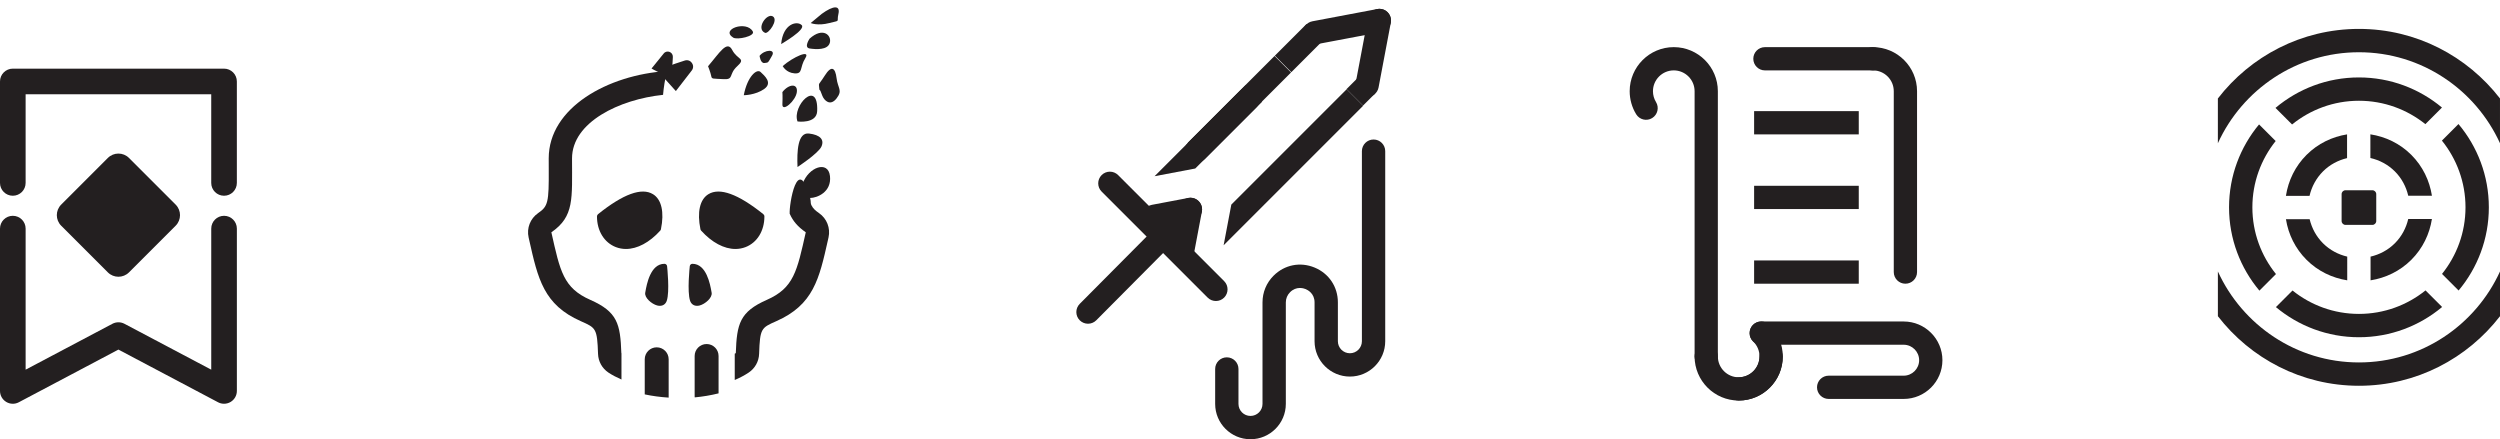 <?xml version="1.0" encoding="utf-8"?>
<!-- Generator: Adobe Illustrator 16.0.0, SVG Export Plug-In . SVG Version: 6.00 Build 0)  -->
<!DOCTYPE svg PUBLIC "-//W3C//DTD SVG 1.1//EN" "http://www.w3.org/Graphics/SVG/1.1/DTD/svg11.dtd">
<svg version="1.1" id="Layer_1" xmlns="http://www.w3.org/2000/svg" xmlns:xlink="http://www.w3.org/1999/xlink" x="0px" y="0px"
	 width="237.677px" height="41.759px" viewBox="0 0 237.677 41.759" enable-background="new 0 0 237.677 41.759"
	 xml:space="preserve">
<g id="battle">
	<g>
		<defs>
			<rect id="SVGID_1_" x="-298.94" y="-235.866" width="612.283" height="790.866"/>
		</defs>
		<clipPath id="SVGID_2_">
			<use xlink:href="#SVGID_1_"  overflow="visible"/>
		</clipPath>
		<path clip-path="url(#SVGID_2_)" fill="#231F20" d="M118.884,41.759c-1.852,0-3.358-1.507-3.358-3.359v-3.32
			c0-0.611,0.496-1.108,1.108-1.108s1.108,0.497,1.108,1.108v3.32c0,0.63,0.513,1.143,1.142,1.143c0.631,0,1.143-0.513,1.143-1.143
			v-9.652c0-0.958,0.373-1.858,1.05-2.535c1.043-1.043,2.538-1.341,3.904-0.776c1.364,0.564,2.212,1.833,2.212,3.311v3.694
			c0,0.63,0.512,1.142,1.142,1.142s1.142-0.512,1.142-1.142V14.371c0-0.612,0.497-1.108,1.108-1.108
			c0.613,0,1.109,0.496,1.109,1.108v18.071c0,1.852-1.507,3.359-3.359,3.359c-1.852,0-3.359-1.507-3.359-3.359v-3.694
			c0-0.848-0.646-1.18-0.843-1.262c-0.199-0.082-0.89-0.302-1.487,0.296c-0.259,0.258-0.401,0.602-0.401,0.966V38.4
			C122.243,40.252,120.737,41.759,118.884,41.759"/>
		<path clip-path="url(#SVGID_2_)" fill="#231F20" d="M103.437,30.777c-0.283,0-0.564-0.107-0.782-0.322
			c-0.434-0.431-0.436-1.133-0.004-1.567l7.138-7.182c0.432-0.436,1.135-0.436,1.568-0.005c0.435,0.431,0.437,1.133,0.005,1.567
			l-7.138,7.182C104.007,30.668,103.722,30.777,103.437,30.777"/>
		<path clip-path="url(#SVGID_2_)" fill="#231F20" d="M113.716,15.479c-0.284,0-0.567-0.107-0.784-0.324
			c-0.433-0.433-0.433-1.135,0-1.568l4.955-4.956c0.433-0.434,1.135-0.434,1.568,0c0.433,0.433,0.433,1.135,0,1.568l-4.955,4.956
			C114.283,15.373,114,15.479,113.716,15.479"/>
	</g>
	
		<rect x="116.733" y="4.409" transform="matrix(0.707 0.707 -0.707 0.707 41.759 -80.326)" fill="#231F20" width="2.218" height="11.671"/>
	<g>
		<defs>
			<rect id="SVGID_3_" x="-298.94" y="-235.866" width="612.283" height="790.866"/>
		</defs>
		<clipPath id="SVGID_4_">
			<use xlink:href="#SVGID_3_"  overflow="visible"/>
		</clipPath>
		<path clip-path="url(#SVGID_4_)" fill="#231F20" d="M124.973,4.223c-0.522,0-0.988-0.372-1.088-0.905
			c-0.114-0.601,0.281-1.18,0.883-1.294l6.162-1.164c0.598-0.123,1.181,0.282,1.295,0.884c0.114,0.601-0.282,1.181-0.883,1.295
			l-6.162,1.164C125.11,4.215,125.041,4.223,124.973,4.223"/>
		<path clip-path="url(#SVGID_4_)" fill="#231F20" d="M129.972,9.219c-0.067,0-0.138-0.007-0.206-0.02
			c-0.603-0.114-0.997-0.694-0.885-1.296l1.164-6.161c0.114-0.6,0.697-0.996,1.296-0.883c0.603,0.114,0.997,0.694,0.885,1.296
			l-1.165,6.161C130.96,8.847,130.494,9.219,129.972,9.219"/>
	</g>
	<polygon fill="#231F20" points="113.633,16.021 119.989,9.665 118.422,8.097 109.766,16.753 	"/>
	<polygon fill="#231F20" points="116.331,23.318 129.595,10.053 128.028,8.486 117.062,19.452 	"/>
	<g>
		<defs>
			<rect id="SVGID_5_" x="-298.94" y="-235.866" width="612.283" height="790.866"/>
		</defs>
		<clipPath id="SVGID_6_">
			<use xlink:href="#SVGID_5_"  overflow="visible"/>
		</clipPath>
		<path clip-path="url(#SVGID_6_)" fill="#231F20" d="M115.596,28.617c-0.284,0-0.567-0.107-0.784-0.324l-10.079-10.079
			c-0.433-0.433-0.433-1.135,0-1.568c0.434-0.434,1.135-0.434,1.568,0l10.079,10.079c0.433,0.433,0.433,1.135,0,1.568
			C116.163,28.51,115.88,28.617,115.596,28.617"/>
	</g>
	
		<rect x="128.282" y="7.87" transform="matrix(0.707 0.707 -0.707 0.707 44.042 -88.948)" fill="#231F20" width="2.218" height="1.64"/>
	
		<rect x="122.362" y="2.491" transform="matrix(0.707 0.707 -0.707 0.707 39.456 -85.981)" fill="#231F20" width="2.217" height="4.25"/>
	<g>
		<defs>
			<rect id="SVGID_7_" x="-298.94" y="-235.866" width="612.283" height="790.866"/>
		</defs>
		<clipPath id="SVGID_8_">
			<use xlink:href="#SVGID_7_"  overflow="visible"/>
		</clipPath>
		<path clip-path="url(#SVGID_8_)" fill="#231F20" d="M109.713,21.673c-0.522,0-0.988-0.372-1.088-0.903
			c-0.114-0.602,0.281-1.182,0.883-1.296l3.46-0.654c0.598-0.117,1.181,0.282,1.296,0.883c0.113,0.602-0.282,1.182-0.884,1.296
			l-3.46,0.654C109.851,21.667,109.781,21.673,109.713,21.673"/>
		<path clip-path="url(#SVGID_8_)" fill="#231F20" d="M112.464,24.782c-0.067,0-0.138-0.007-0.207-0.02
			c-0.602-0.114-0.997-0.694-0.884-1.295l0.711-3.763c0.113-0.601,0.695-1.002,1.296-0.884c0.602,0.114,0.997,0.694,0.884,1.295
			l-0.711,3.763C113.451,24.41,112.986,24.782,112.464,24.782"/>
	</g>
	
		<rect x="109.394" y="20.349" transform="matrix(-0.707 -0.707 0.707 -0.707 174.641 115.651)" fill="#231F20" width="3.751" height="2.624"/>
</g>
<g id="Banner">
	<g>
		<defs>
			<rect id="SVGID_9_" x="-298.94" y="-235.866" width="612.283" height="790.866"/>
		</defs>
		<clipPath id="SVGID_10_">
			<use xlink:href="#SVGID_9_"  overflow="visible"/>
		</clipPath>
		<path clip-path="url(#SVGID_10_)" fill="#231F20" d="M21.3,38.385c-0.196,0-0.391-0.046-0.569-0.141l-9.472-5.009l-9.471,5.009
			c-0.376,0.202-0.832,0.187-1.198-0.034C0.224,37.989,0,37.594,0,37.167V21.735c0-0.673,0.546-1.218,1.218-1.218
			c0.673,0,1.218,0.545,1.218,1.218v13.41l8.254-4.364c0.357-0.187,0.782-0.187,1.139,0l8.254,4.364v-13.41
			c0-0.673,0.545-1.218,1.218-1.218c0.672,0,1.218,0.545,1.218,1.218v15.432c0,0.427-0.224,0.822-0.59,1.043
			C21.735,38.326,21.518,38.385,21.3,38.385"/>
		<path clip-path="url(#SVGID_10_)" fill="#231F20" d="M21.3,18.609c-0.673,0-1.218-0.544-1.218-1.218V8.962H2.436v8.429
			c0,0.674-0.545,1.218-1.218,1.218C0.546,18.609,0,18.065,0,17.391V7.744c0-0.673,0.546-1.218,1.218-1.218H21.3
			c0.672,0,1.218,0.545,1.218,1.218v9.647C22.518,18.065,21.972,18.609,21.3,18.609"/>
		<path clip-path="url(#SVGID_10_)" fill="#231F20" d="M16.698,19.451l-4.435-4.435c-0.556-0.555-1.454-0.555-2.01,0l-4.435,4.435
			c-0.555,0.555-0.555,1.454,0,2.009l4.435,4.435c0.556,0.555,1.454,0.555,2.01,0l4.435-4.435
			C17.253,20.905,17.253,20.006,16.698,19.451"/>
	</g>
</g>
<g id="Clense">
	<g>
		<defs>
			<rect id="SVGID_11_" x="-298.94" y="-235.866" width="612.283" height="790.866"/>
		</defs>
		<clipPath id="SVGID_12_">
			<use xlink:href="#SVGID_11_"  overflow="visible"/>
		</clipPath>
		<path clip-path="url(#SVGID_12_)" fill="#231F20" d="M63.391,28.59c-0.104,0.313-0.347,0.485-0.66,0.485
			c-0.079,0-0.164-0.01-0.251-0.033c-0.516-0.134-1.229-0.733-1.137-1.22l0.021-0.114c0.116-0.65,0.465-2.628,1.806-2.628
			c0.128,0,0.236,0.097,0.25,0.224C63.431,25.401,63.681,27.723,63.391,28.59"/>
		<path clip-path="url(#SVGID_12_)" fill="#231F20" d="M66.519,29.042c-0.087,0.023-0.171,0.033-0.251,0.033
			c-0.314,0-0.558-0.172-0.662-0.485c-0.289-0.867-0.039-3.189-0.028-3.286c0.015-0.127,0.121-0.224,0.25-0.224
			c1.341,0,1.69,1.978,1.806,2.628l0.021,0.114C67.747,28.309,67.032,28.908,66.519,29.042"/>
		<path clip-path="url(#SVGID_12_)" fill="#231F20" d="M59.509,23.67c-0.329,0-0.649-0.059-0.956-0.176
			c-1.108-0.427-1.798-1.545-1.798-2.917c0-0.085,0.038-0.164,0.104-0.218c2.391-1.915,4.147-2.556,5.223-1.896
			c0.812,0.495,1.087,1.709,0.754,3.329c-0.01,0.05-0.031,0.095-0.065,0.132C61.746,23.059,60.583,23.67,59.509,23.67"/>
		<path clip-path="url(#SVGID_12_)" fill="#231F20" d="M70.875,23.494c-0.306,0.117-0.627,0.176-0.957,0.176
			c-1.073,0-2.236-0.611-3.261-1.746c-0.033-0.039-0.057-0.084-0.066-0.132c-0.331-1.621-0.056-2.834,0.755-3.329
			c1.072-0.66,2.83-0.021,5.223,1.896c0.065,0.054,0.104,0.132,0.104,0.218C72.673,21.949,71.984,23.067,70.875,23.494"/>
		<path clip-path="url(#SVGID_12_)" fill="#231F20" d="M59.084,33.579c-0.004-0.002-0.008-0.004-0.012-0.006
			c-0.096-2.796-0.38-3.93-2.949-5.064c-2.57-1.133-2.872-2.721-3.704-6.424c2.192-1.512,1.965-3.174,1.965-7.029
			c0-3.44,4.512-5.61,8.653-6.039c0.062-0.709,0.182-1.493,0.377-2.264c-5.603,0.363-11.247,3.468-11.247,8.303l0.003,1
			c0.018,3.2-0.066,3.553-1.01,4.203c-0.744,0.514-1.104,1.429-0.904,2.312l0.055,0.247c0.832,3.71,1.382,6.161,4.917,7.72
			c1.429,0.631,1.546,0.682,1.629,3.111c0.023,0.713,0.391,1.372,0.983,1.768c0.372,0.248,0.796,0.465,1.244,0.663V33.579z"/>
		<path clip-path="url(#SVGID_12_)" fill="#231F20" d="M77.864,20.259c-0.675-0.465-0.906-0.796-0.979-2.107
			c-0.676,0.636-1.32,1.353-1.793,2.199c0.289,0.652,0.747,1.205,1.513,1.734c-0.831,3.703-1.134,5.291-3.703,6.424
			c-2.569,1.134-2.854,2.268-2.949,5.064c-0.029,0.02-0.069,0.033-0.101,0.052v2.502c0.485-0.208,0.935-0.444,1.332-0.71
			c0.594-0.397,0.96-1.055,0.985-1.768c0.083-2.429,0.199-2.481,1.628-3.111c3.536-1.56,4.085-4.01,4.917-7.72l0.055-0.247
			C78.967,21.687,78.608,20.773,77.864,20.259"/>
		<path clip-path="url(#SVGID_12_)" fill="#231F20" d="M63.57,37.801v-3.643c0-0.627-0.51-1.137-1.137-1.137
			c-0.628,0-1.137,0.51-1.137,1.137v3.337C62.033,37.652,62.792,37.752,63.57,37.801"/>
		<path clip-path="url(#SVGID_12_)" fill="#231F20" d="M68.315,37.397v-3.553c0-0.628-0.509-1.137-1.137-1.137
			c-0.627,0-1.137,0.509-1.137,1.137v3.879c0,0.02,0.011,0.037,0.012,0.057C66.815,37.709,67.571,37.582,68.315,37.397"/>
		<path clip-path="url(#SVGID_12_)" fill="#231F20" d="M61.942,6.514l1.16-1.431c0.296-0.366,0.885-0.141,0.867,0.329
			c-0.028,0.723-0.094,1.483-0.236,1.651C63.444,7.401,61.942,6.514,61.942,6.514"/>
		<path clip-path="url(#SVGID_12_)" fill="#231F20" d="M63.366,6.352c0.498-0.193,1.139-0.406,1.738-0.597
			c0.566-0.179,1.024,0.479,0.661,0.948l-1.512,1.956L63.12,7.398C62.813,7.058,62.939,6.517,63.366,6.352"/>
		<path clip-path="url(#SVGID_12_)" fill="#231F20" d="M69.707,3.577c-1.255-0.791,1.273-1.663,1.863-0.583
			C71.812,3.437,70.089,3.818,69.707,3.577"/>
		<path clip-path="url(#SVGID_12_)" fill="#231F20" d="M74.265,4.188c0.17-1.961,1.529-2.232,1.954-1.799
			C76.643,2.822,74.265,4.188,74.265,4.188"/>
		<path clip-path="url(#SVGID_12_)" fill="#231F20" d="M72.732,3.121c-0.897-0.394,0.172-1.904,0.74-1.564
			C74.039,1.897,73.046,3.258,72.732,3.121"/>
		<path clip-path="url(#SVGID_12_)" fill="#231F20" d="M75.079,20.346c-0.085-0.84,0.755-5.883,1.942-1.524
			C77.451,20.396,75.079,20.346,75.079,20.346"/>
		<path clip-path="url(#SVGID_12_)" fill="#231F20" d="M70.711,9.052c0.34-1.784,1.24-2.548,1.597-2.208
			c0.357,0.339,1.182,1.024,0.345,1.616C71.815,9.052,70.711,9.052,70.711,9.052"/>
		<path clip-path="url(#SVGID_12_)" fill="#231F20" d="M76.311,17.459c0.557-1.578,2.425-2.243,2.595-0.721
			c0.17,1.521-1.227,2.083-1.884,2.083C76.366,18.821,76.311,17.459,76.311,17.459"/>
		<path clip-path="url(#SVGID_12_)" fill="#231F20" d="M74.383,8.751c0.618-0.781,1.478-0.845,1.374,0
			c-0.105,0.846-1.406,1.951-1.374,1.171C74.416,9.142,74.383,8.751,74.383,8.751"/>
		<path clip-path="url(#SVGID_12_)" fill="#231F20" d="M75.82,15.879c-0.062-1.496,0.015-3.309,1.088-3.185
			c1.072,0.125,1.479,0.586,1.187,1.237C77.802,14.582,75.82,15.879,75.82,15.879"/>
		<path clip-path="url(#SVGID_12_)" fill="#231F20" d="M75.82,11.548c-0.554-1.471,1.989-4.116,1.87-0.988
			C77.643,11.798,75.82,11.548,75.82,11.548"/>
		<path clip-path="url(#SVGID_12_)" fill="#231F20" d="M76.973,3.671c1.269-1.138,2.114-0.313,1.919,0.397
			c-0.195,0.709-1.333,0.633-1.919,0.541C76.388,4.518,76.973,3.671,76.973,3.671"/>
		<path clip-path="url(#SVGID_12_)" fill="#231F20" d="M78.115,1.324c1.138-0.827,1.788-0.832,1.594,0
			c-0.196,0.832,0.265,0.575-0.86,0.866c-1.124,0.291-1.774,0-1.774,0L78.115,1.324z"/>
		<path clip-path="url(#SVGID_12_)" fill="#231F20" d="M77.898,8.516c-0.06-0.778-0.137-0.292,0.51-1.323
			c0.647-1.031,1.006-0.745,1.126,0.239c0.12,0.984,0.599,1.144,0,1.922c-0.599,0.778-1.178,0.208-1.356-0.255l-0.18-0.463
			L77.898,8.516z"/>
		<path clip-path="url(#SVGID_12_)" fill="#231F20" d="M74.411,6.28c0.953-0.841,2.708-1.646,2.149-0.745
			c-0.559,0.901-0.206,1.5-1.021,1.44C74.726,6.915,74.411,6.28,74.411,6.28"/>
		<path clip-path="url(#SVGID_12_)" fill="#231F20" d="M67.315,6.297c1.077-1.251,1.797-2.508,2.294-1.55
			c0.499,0.958,1.338,0.766,0.479,1.55c-0.857,0.784-0.277,1.29-1.315,1.227c-1.039-0.064-1.099,0.016-1.158-0.303
			C67.556,6.902,67.315,6.297,67.315,6.297"/>
		<path clip-path="url(#SVGID_12_)" fill="#231F20" d="M72.214,5.31c0.459-0.599,1.575-0.678,1.177,0
			c-0.399,0.678-0.299,0.625-0.698,0.682C72.293,6.048,72.214,5.31,72.214,5.31"/>
	</g>
</g>
<g id="Reinforce">
	<g>
		<defs>
			<rect id="SVGID_13_" x="-298.94" y="-235.866" width="612.283" height="790.866"/>
		</defs>
		<clipPath id="SVGID_14_">
			<use xlink:href="#SVGID_13_"  overflow="visible"/>
		</clipPath>
		<path clip-path="url(#SVGID_14_)" fill="#231F20" d="M217.909,11.833c1.74-1.407,3.95-2.254,6.357-2.254
			c2.389,0,4.582,0.836,6.316,2.223l1.578-1.578c-2.143-1.785-4.895-2.862-7.895-2.862c-3.019,0-5.784,1.091-7.932,2.896
			L217.909,11.833z"/>
		<path clip-path="url(#SVGID_14_)" fill="#231F20" d="M233.729,11.792l-1.574,1.576c1.399,1.738,2.242,3.943,2.242,6.343
			c0,2.396-0.839,4.595-2.232,6.331l1.576,1.577c1.793-2.144,2.875-4.901,2.875-7.908C236.616,16.699,235.529,13.938,233.729,11.792
			"/>
		<path clip-path="url(#SVGID_14_)" fill="#231F20" d="M216.378,26.055c-1.4-1.738-2.243-3.943-2.243-6.343
			c0-2.383,0.832-4.572,2.214-6.304l-1.579-1.579c-1.779,2.141-2.853,4.889-2.853,7.883c0,3.012,1.087,5.773,2.885,7.919
			L216.378,26.055z"/>
		<path clip-path="url(#SVGID_14_)" fill="#231F20" d="M230.597,27.609c-1.736,1.395-3.936,2.234-6.33,2.234
			c-2.389,0-4.583-0.836-6.317-2.224l-1.577,1.578c2.142,1.786,4.894,2.864,7.895,2.864c3.006,0,5.763-1.083,7.907-2.875
			L230.597,27.609z"/>
		<path clip-path="url(#SVGID_14_)" fill="#231F20" d="M225.544,18.087h-2.556c-0.204,0-0.369,0.165-0.369,0.369v2.555
			c0,0.204,0.165,0.37,0.369,0.37h2.556c0.203,0,0.368-0.166,0.368-0.37v-2.555C225.912,18.252,225.747,18.087,225.544,18.087"/>
		<path clip-path="url(#SVGID_14_)" fill="#231F20" d="M219.569,18.623c0.201-0.873,0.632-1.678,1.28-2.328
			c0.652-0.651,1.45-1.062,2.288-1.263v-2.257c-1.412,0.227-2.77,0.866-3.855,1.952c-1.07,1.07-1.731,2.428-1.959,3.896H219.569z"/>
		<path clip-path="url(#SVGID_14_)" fill="#231F20" d="M225.354,12.771v2.25c0.854,0.196,1.665,0.612,2.328,1.275
			c0.659,0.658,1.072,1.464,1.271,2.31h2.253c-0.226-1.42-0.864-2.786-1.956-3.878v-0.001
			C228.154,13.63,226.782,12.992,225.354,12.771"/>
		<path clip-path="url(#SVGID_14_)" fill="#231F20" d="M223.154,24.397c-0.844-0.199-1.647-0.612-2.305-1.269
			c-0.639-0.639-1.063-1.43-1.269-2.287h-2.254c0.233,1.452,0.895,2.795,1.955,3.855c1.09,1.091,2.454,1.73,3.872,1.955V24.397z"/>
		<path clip-path="url(#SVGID_14_)" fill="#231F20" d="M228.952,20.823c-0.199,0.844-0.612,1.648-1.27,2.304
			c-0.658,0.659-1.465,1.073-2.311,1.271v2.254c1.42-0.225,2.787-0.864,3.879-1.956c1.091-1.091,1.73-2.455,1.955-3.873H228.952z"/>
		<path clip-path="url(#SVGID_14_)" fill="#231F20" d="M237.677,25.809c-2.325,5.094-7.455,8.648-13.41,8.648
			s-11.086-3.556-13.411-8.65v4.254c3.104,4.014,7.955,6.614,13.411,6.614s10.305-2.599,13.41-6.613V25.809z"/>
		<path clip-path="url(#SVGID_14_)" fill="#231F20" d="M210.855,13.617c2.325-5.094,7.456-8.65,13.411-8.65
			s11.085,3.555,13.41,8.649V9.362c-3.106-4.014-7.954-6.614-13.41-6.614s-10.307,2.6-13.411,6.615V13.617z"/>
	</g>
</g>
<g id="Quest">
	<rect x="166.765" y="10.565" fill="#231F20" width="9.949" height="2.211"/>
	<rect x="166.765" y="17.663" fill="#231F20" width="9.949" height="2.211"/>
	<rect x="166.765" y="24.761" fill="#231F20" width="9.949" height="2.211"/>
	<g>
		<defs>
			<rect id="SVGID_15_" x="-298.94" y="-235.866" width="612.283" height="790.866"/>
		</defs>
		<clipPath id="SVGID_16_">
			<use xlink:href="#SVGID_15_"  overflow="visible"/>
		</clipPath>
		<path clip-path="url(#SVGID_16_)" fill="#231F20" d="M162.212,34.993c-0.61,0-1.105-0.495-1.105-1.105V8.672
			c0-1.091-0.888-1.98-1.98-1.98c-1.092,0-1.979,0.889-1.979,1.98c0,0.365,0.1,0.723,0.29,1.031
			c0.319,0.522,0.155,1.203-0.366,1.522c-0.521,0.323-1.202,0.156-1.521-0.364c-0.402-0.658-0.616-1.414-0.616-2.189
			c0-2.31,1.881-4.191,4.191-4.191c2.312,0,4.192,1.881,4.192,4.191v25.215C163.318,34.499,162.823,34.993,162.212,34.993"/>
		<path clip-path="url(#SVGID_16_)" fill="#231F20" d="M165.299,38.08c-0.611,0-1.106-0.495-1.106-1.106
			c0-0.61,0.495-1.105,1.106-1.105c1.091,0,1.979-0.889,1.979-1.981c0-0.542-0.215-1.047-0.604-1.423
			c-0.439-0.426-0.451-1.126-0.026-1.565c0.425-0.44,1.124-0.451,1.564-0.027c0.825,0.799,1.279,1.868,1.279,3.015
			C169.491,36.2,167.609,38.08,165.299,38.08"/>
		<path clip-path="url(#SVGID_16_)" fill="#231F20" d="M165.299,38.08c-2.312,0-4.193-1.88-4.193-4.192
			c0-0.61,0.495-1.106,1.107-1.106c0.61,0,1.106,0.496,1.106,1.106c0,1.092,0.889,1.981,1.979,1.981s1.979-0.889,1.979-1.981
			c0-0.61,0.495-1.106,1.105-1.106c0.612,0,1.107,0.496,1.107,1.106C169.491,36.2,167.609,38.08,165.299,38.08"/>
		<path clip-path="url(#SVGID_16_)" fill="#231F20" d="M180.982,37.927h-7.132c-0.61,0-1.105-0.495-1.105-1.105
			c0-0.611,0.495-1.106,1.105-1.106h7.132c0.812,0,1.472-0.661,1.472-1.471s-0.66-1.471-1.472-1.471h-13.54
			c-0.61,0-1.105-0.495-1.105-1.106c0-0.61,0.495-1.104,1.105-1.104h13.54c2.031,0,3.685,1.651,3.685,3.682
			C184.667,36.276,183.014,37.927,180.982,37.927"/>
		<path clip-path="url(#SVGID_16_)" fill="#231F20" d="M181.148,26.972c-0.611,0-1.106-0.495-1.106-1.106V8.672
			c0-1.091-0.888-1.979-1.979-1.979c-0.611,0-1.106-0.495-1.106-1.106c0-0.61,0.495-1.105,1.106-1.105
			c2.311,0,4.192,1.88,4.192,4.19v17.194C182.255,26.477,181.76,26.972,181.148,26.972"/>
		<path clip-path="url(#SVGID_16_)" fill="#231F20" d="M178.062,6.693h-10.268c-0.611,0-1.106-0.495-1.106-1.105
			c0-0.611,0.495-1.106,1.106-1.106h10.268c0.611,0,1.106,0.495,1.106,1.106C179.169,6.198,178.674,6.693,178.062,6.693"/>
	</g>
</g>
</svg>
